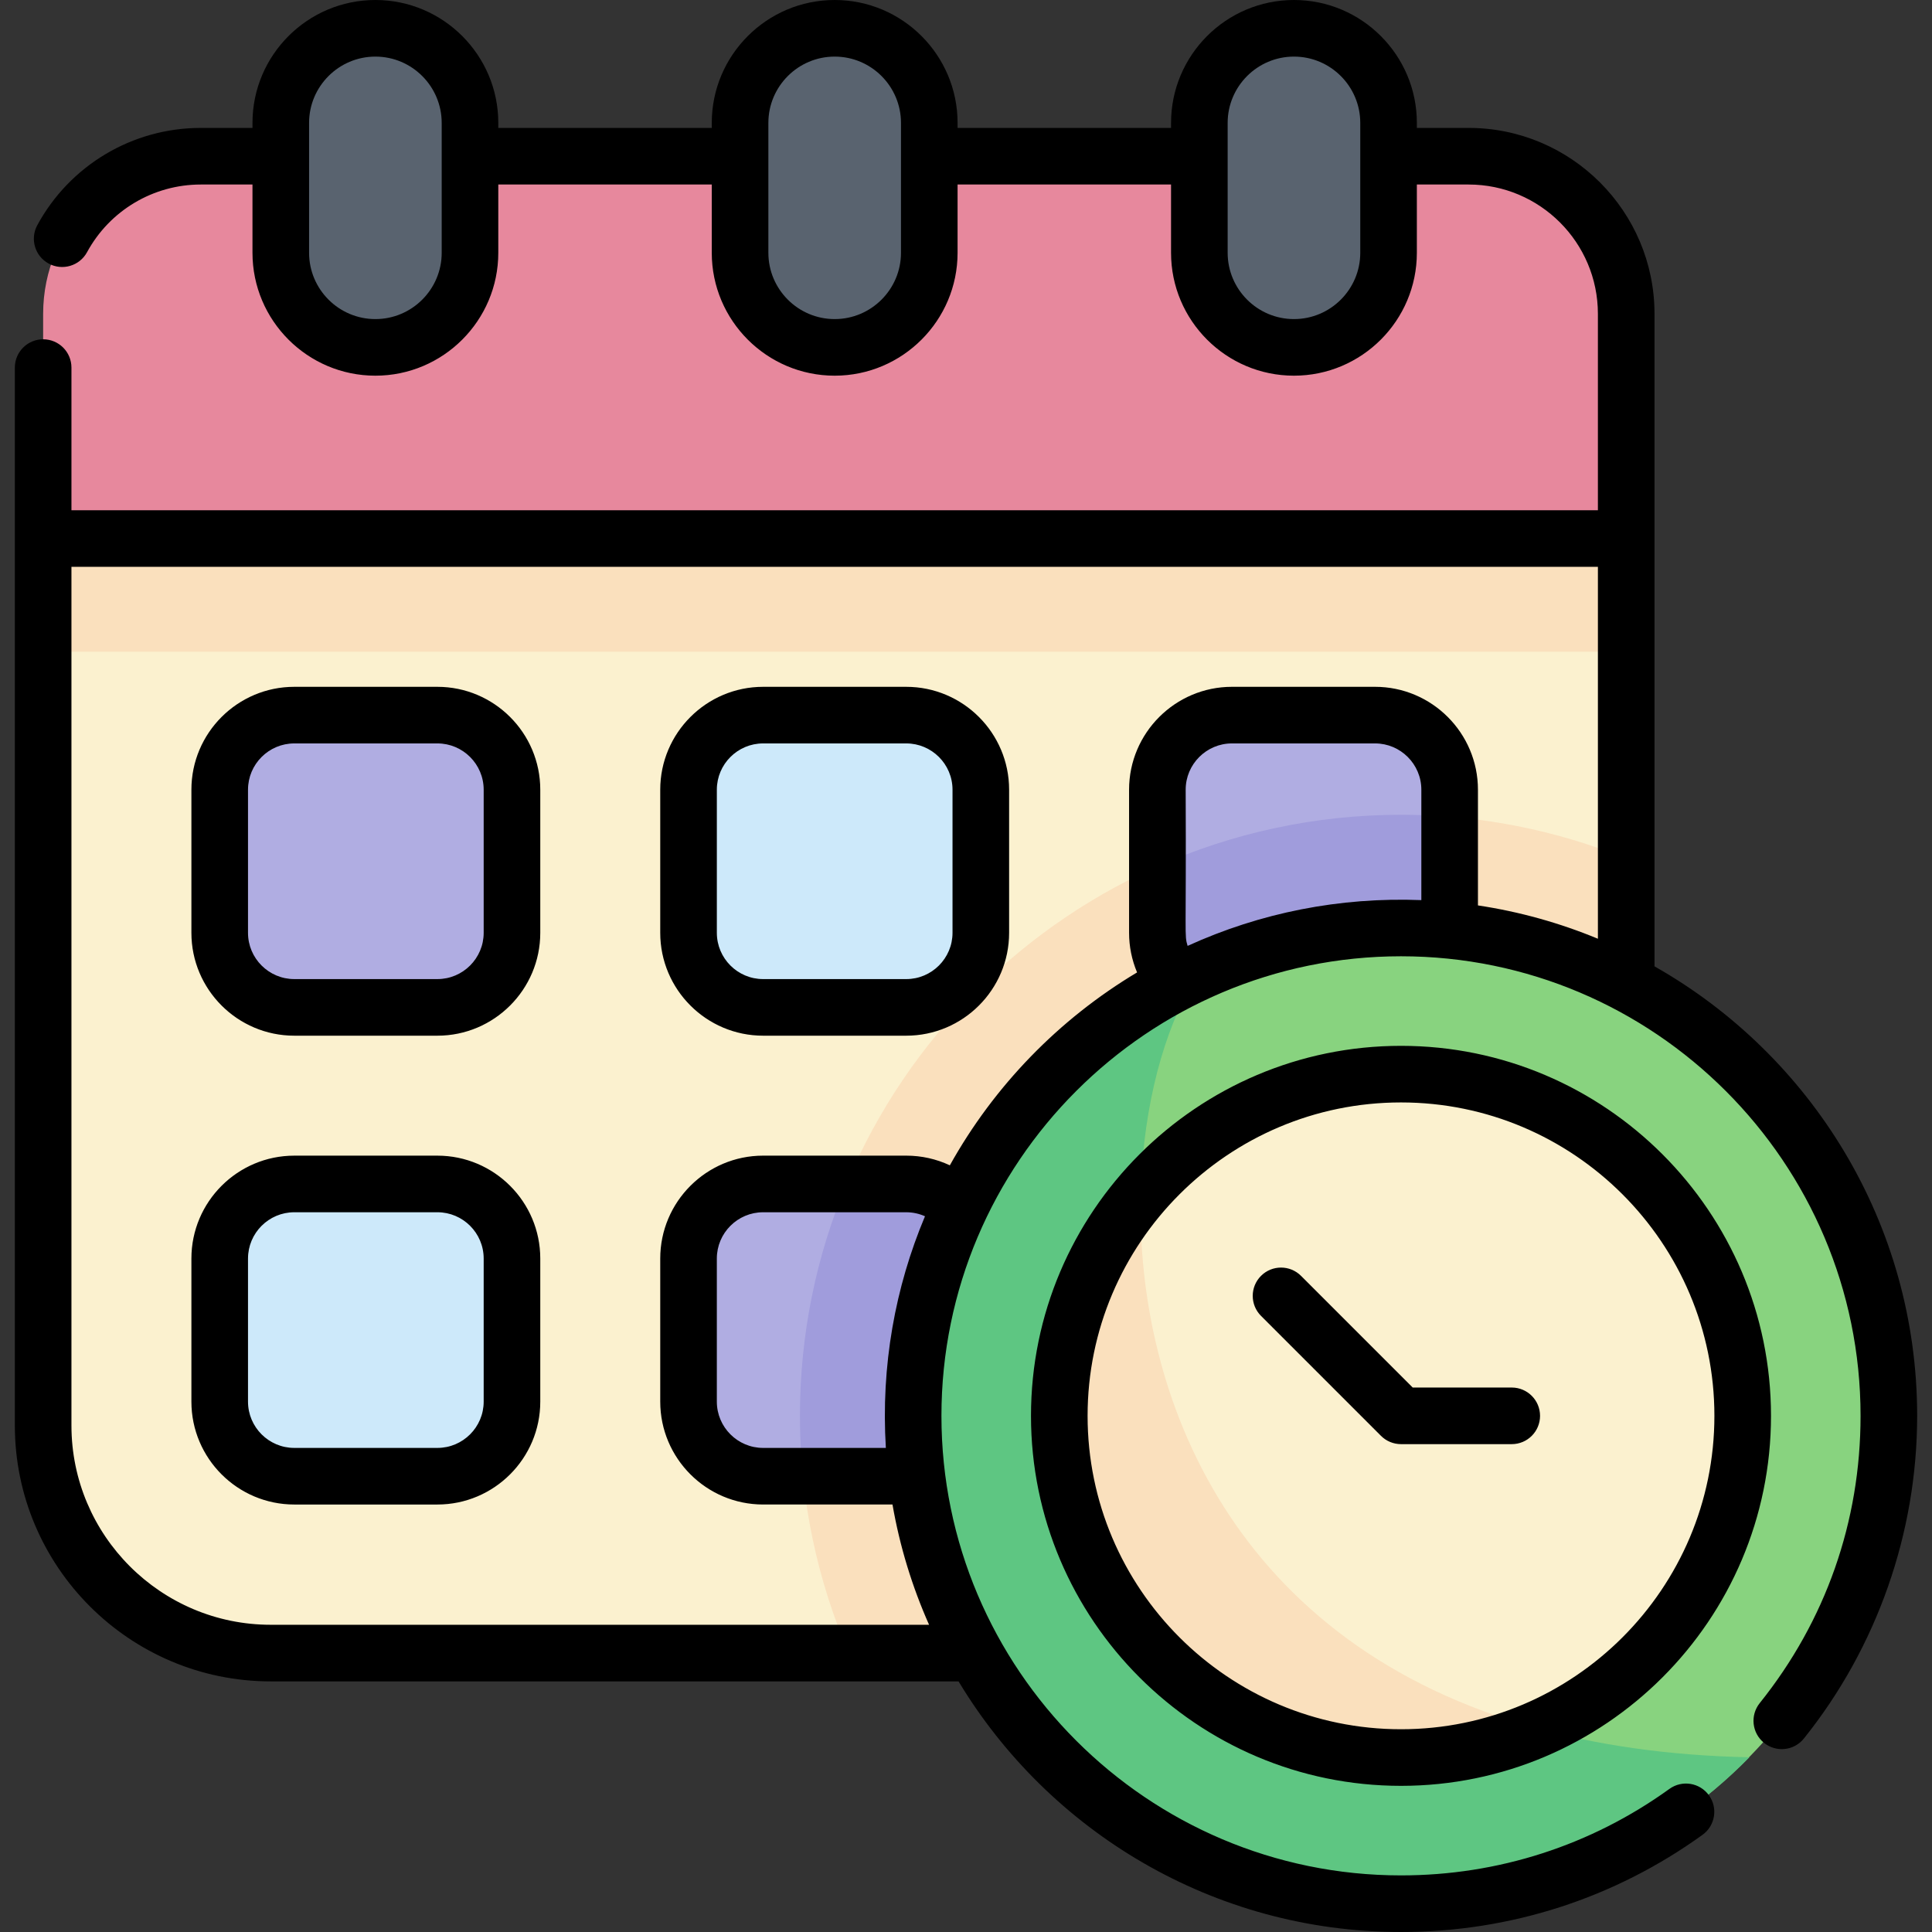 <svg id="Capa_1" enable-background="new 0 0 512 512" height="512" viewBox="0 0 512 512" width="512" xmlns="http://www.w3.org/2000/svg"><rect x="0" y="0" width="512" height="512" fill="#333333" stroke="none"/><g><path d="m430.961 142.722h-419.527v235.052c0 33.309 27.002 60.31 60.31 60.31h298.907c33.309 0 60.31-27.002 60.31-60.31z" fill="#fbf1cf"/><path d="m11.434 142.722h419.528v30h-419.528z" fill="#fae0bd"/><path d="m371.278 215.923c-87.832 0-159.288 71.457-159.288 159.289 0 22.318 4.622 43.573 12.945 62.873h145.716c33.308 0 60.31-27.002 60.31-60.31v-150.239c-18.442-7.481-38.588-11.613-59.683-11.613z" fill="#fae0bd"/><path d="m240.158 189.514h-37.922c-10.916 0-19.766 8.85-19.766 19.766v37.922c0 10.916 8.85 19.766 19.766 19.766h37.922c10.917 0 19.766-8.85 19.766-19.766v-37.922c0-10.917-8.849-19.766-19.766-19.766z" fill="#cde9fa"/><g fill="#b0ade2"><path d="m115.913 189.514h-37.922c-10.916 0-19.766 8.85-19.766 19.766v37.922c0 10.916 8.85 19.766 19.766 19.766h37.922c10.916 0 19.766-8.85 19.766-19.766v-37.922c0-10.917-8.85-19.766-19.766-19.766z"/><path d="m326.482 189.514h37.922c10.916 0 19.766 8.85 19.766 19.766v37.922c0 10.916-8.85 19.766-19.766 19.766h-37.922c-10.917 0-19.766-8.85-19.766-19.766v-37.922c0-10.917 8.849-19.766 19.766-19.766z"/><path d="m240.158 391.213h-37.922c-10.916 0-19.766-8.849-19.766-19.766v-37.922c0-10.916 8.85-19.766 19.766-19.766h37.922c10.917 0 19.766 8.85 19.766 19.766v37.922c0 10.917-8.849 19.766-19.766 19.766z"/></g><path d="m115.913 391.213h-37.922c-10.916 0-19.766-8.849-19.766-19.766v-37.922c0-10.916 8.85-19.766 19.766-19.766h37.922c10.916 0 19.766 8.85 19.766 19.766v37.922c0 10.917-8.85 19.766-19.766 19.766z" fill="#cde9fa"/><g><path d="m371.278 215.923c-22.971 0-44.817 4.896-64.563 13.685v17.593c0 10.916 8.849 19.766 19.766 19.766h37.922c10.917 0 19.766-8.85 19.766-19.766v-30.755c-4.252-.341-8.551-.523-12.891-.523z" fill="#a09cdc"/><path d="m240.158 313.759h-15.831c-7.941 18.92-12.337 39.682-12.337 61.453 0 5.4.273 10.738.801 16.001h27.368c10.917 0 19.766-8.849 19.766-19.766v-37.922c-.001-10.916-8.85-19.766-19.767-19.766z" fill="#a09cdc"/><ellipse cx="371.278" cy="375.212" fill="#88d37f" rx="129.288" ry="129.288" transform="matrix(.707 -.707 .707 .707 -156.57 372.43)"/><path d="m463.613 465.697c-172.727-3.564-178.43-158.509-145.741-208.259-44.757 20.328-75.882 65.415-75.882 117.774 0 71.404 57.884 129.288 129.288 129.288 36.173 0 68.869-14.861 92.335-38.803z" fill="#5ec682"/><ellipse cx="371.278" cy="375.212" fill="#fbf1cf" rx="90.555" ry="90.555" transform="matrix(.707 -.707 .707 .707 -156.57 372.43)"/><path d="m302.301 316.547c-13.454 15.803-21.577 36.284-21.577 58.664 0 50.012 40.543 90.555 90.555 90.555 12.962 0 25.285-2.729 36.434-7.635-81.049-22.158-106.688-88.292-105.412-141.584z" fill="#fae0bd"/></g><path d="m430.961 142.722h-419.527v-59.553c0-23.069 18.701-41.77 41.77-41.77h335.989c23.069 0 41.77 18.701 41.77 41.77v59.553z" fill="#e7889d"/><path d="m99.482 7.5c-13.847 0-25.072 11.225-25.072 25.072v34.418c0 13.847 11.225 25.072 25.072 25.072 13.847 0 25.072-11.225 25.072-25.072v-34.418c-.001-13.847-11.226-25.072-25.072-25.072z" fill="#59636f"/><path d="m221.197 7.5c-13.847 0-25.072 11.225-25.072 25.072v34.418c0 13.847 11.225 25.072 25.072 25.072 13.847 0 25.072-11.225 25.072-25.072v-34.418c0-13.847-11.225-25.072-25.072-25.072z" fill="#59636f"/><path d="m342.913 7.5c-13.847 0-25.072 11.225-25.072 25.072v34.418c0 13.847 11.225 25.072 25.072 25.072 13.847 0 25.072-11.225 25.072-25.072v-34.418c0-13.847-11.225-25.072-25.072-25.072z" fill="#59636f"/><path d="m371.278 277.157c-54.067 0-98.055 43.987-98.055 98.055s43.987 98.055 98.055 98.055 98.055-43.987 98.055-98.055-43.987-98.055-98.055-98.055zm0 181.11c-45.797 0-83.055-37.258-83.055-83.055s37.258-83.055 83.055-83.055 83.055 37.258 83.055 83.055-37.258 83.055-83.055 83.055zm-293.287-183.799h37.922c15.034 0 27.266-12.232 27.266-27.266v-37.922c0-15.035-12.231-27.266-27.266-27.266h-37.922c-15.035 0-27.267 12.231-27.267 27.266v37.922c.001 15.034 12.232 27.266 27.267 27.266zm-12.266-65.188c0-6.764 5.503-12.266 12.267-12.266h37.922c6.764 0 12.266 5.502 12.266 12.266v37.922c0 6.764-5.502 12.266-12.266 12.266h-37.923c-6.764 0-12.267-5.503-12.267-12.266v-37.922zm12.266 189.433h37.922c15.034 0 27.266-12.232 27.266-27.266v-37.922c0-15.035-12.231-27.266-27.266-27.266h-37.922c-15.035 0-27.267 12.231-27.267 27.266v37.922c.001 15.035 12.232 27.266 27.267 27.266zm-12.266-65.188c0-6.764 5.503-12.266 12.267-12.266h37.922c6.764 0 12.266 5.502 12.266 12.266v37.922c0 6.764-5.502 12.266-12.266 12.266h-37.923c-6.764 0-12.267-5.503-12.267-12.266v-37.922zm136.511-59.057h37.922c15.035 0 27.267-12.232 27.267-27.266v-37.922c0-15.035-12.231-27.266-27.267-27.266h-37.922c-15.035 0-27.267 12.231-27.267 27.266v37.922c.001 15.034 12.232 27.266 27.267 27.266zm-12.266-65.188c0-6.764 5.503-12.266 12.267-12.266h37.922c6.764 0 12.267 5.502 12.267 12.266v37.922c0 6.764-5.503 12.266-12.267 12.266h-37.922c-6.764 0-12.267-5.503-12.267-12.266zm210.658 158.432h-26.243l-29.595-29.595c-2.93-2.929-7.678-2.929-10.607 0s-2.929 7.678 0 10.606l31.792 31.792c1.407 1.407 3.314 2.197 5.304 2.197h29.35c4.143 0 7.5-3.358 7.5-7.5-.001-4.142-3.358-7.5-7.501-7.5zm37.833-111.616v-172.927c0-27.167-22.103-49.27-49.27-49.27h-13.707v-1.328c0-17.959-14.611-32.571-32.571-32.571s-32.572 14.612-32.572 32.572v1.328h-56.572v-1.328c0-17.96-14.612-32.572-32.572-32.572s-32.571 14.612-32.571 32.572v1.328h-56.572v-1.328c0-17.96-14.613-32.572-32.573-32.572s-32.571 14.612-32.571 32.572v1.328h-13.707c-18.082 0-34.681 9.878-43.319 25.779-1.977 3.64-.629 8.193 3.011 10.17 3.627 1.971 8.187.641 10.171-3.01 6.01-11.065 17.558-17.939 30.137-17.939h13.707v18.089c0 17.96 14.611 32.572 32.571 32.572s32.572-14.612 32.572-32.572v-18.089h56.572v18.089c0 17.96 14.611 32.572 32.571 32.572s32.571-14.612 32.571-32.572v-18.089h56.572v18.089c0 17.96 14.612 32.572 32.572 32.572s32.571-14.612 32.571-32.572v-18.089h13.707c18.896 0 34.27 15.373 34.27 34.27v52.053h-404.525v-37.807c0-4.142-3.357-7.5-7.5-7.5s-7.5 3.358-7.5 7.5v280.358c0 37.391 30.42 67.811 67.811 67.811h182.28c23.953 39.762 67.547 66.415 117.253 66.415 28.903 0 56.536-8.906 79.91-25.756 3.36-2.422 4.12-7.11 1.698-10.47-2.421-3.36-7.11-4.119-10.47-1.698-20.804 14.997-45.402 22.924-71.138 22.924-67.154 0-121.788-54.634-121.788-121.788s54.634-121.789 121.788-121.789 121.788 54.634 121.788 121.789c0 28.006-9.24 54.332-26.723 76.132-2.592 3.232-2.073 7.952 1.158 10.543 3.232 2.591 7.951 2.073 10.543-1.159 19.359-24.141 30.022-54.511 30.022-85.517 0-51.023-28.086-95.605-69.605-119.115zm-321.407-189.107c0 9.689-7.883 17.572-17.572 17.572-9.688 0-17.571-7.883-17.571-17.572v-34.417c-.001-9.689 7.882-17.572 17.57-17.572 9.689 0 17.572 7.883 17.572 17.572v34.417zm121.715 0c0 9.689-7.883 17.572-17.571 17.572s-17.571-7.883-17.571-17.572v-34.417c0-9.689 7.883-17.572 17.571-17.572s17.571 7.883 17.571 17.572zm121.715 0c0 9.689-7.883 17.572-17.571 17.572-9.689 0-17.572-7.883-17.572-17.572v-34.417c0-9.689 7.883-17.572 17.572-17.572s17.571 7.883 17.571 17.572zm16.186 171.55c-21.641-.844-42.683 3.352-61.941 12.13-.911-3.052-.336-1.57-.513-41.39 0-6.763 5.502-12.266 12.266-12.266h37.922c6.764 0 12.267 5.502 12.267 12.266v29.26zm46.791 10.237c-10.054-4.165-20.706-7.168-31.791-8.832v-30.665c0-15.034-12.231-27.266-27.267-27.266h-37.922c-15.034 0-27.266 12.231-27.266 27.266v37.922c0 3.638.735 7.2 2.12 10.501-20.694 12.364-37.862 30.035-49.618 51.123-3.568-1.677-7.488-2.567-11.559-2.567h-37.922c-15.035 0-27.267 12.231-27.267 27.266v37.922c0 15.035 12.232 27.266 27.267 27.266h34.281c1.937 11.141 5.228 21.823 9.694 31.872h-174.467c-29.12 0-52.811-23.691-52.811-52.811v-227.551h404.527v98.554zm-188.699 134.937h-32.526c-6.764 0-12.267-5.503-12.267-12.266v-37.922c0-6.764 5.503-12.266 12.267-12.266h37.922c1.746 0 3.429.371 4.975 1.062-7.898 18.767-11.714 39.597-10.371 61.392z"/></g></svg>